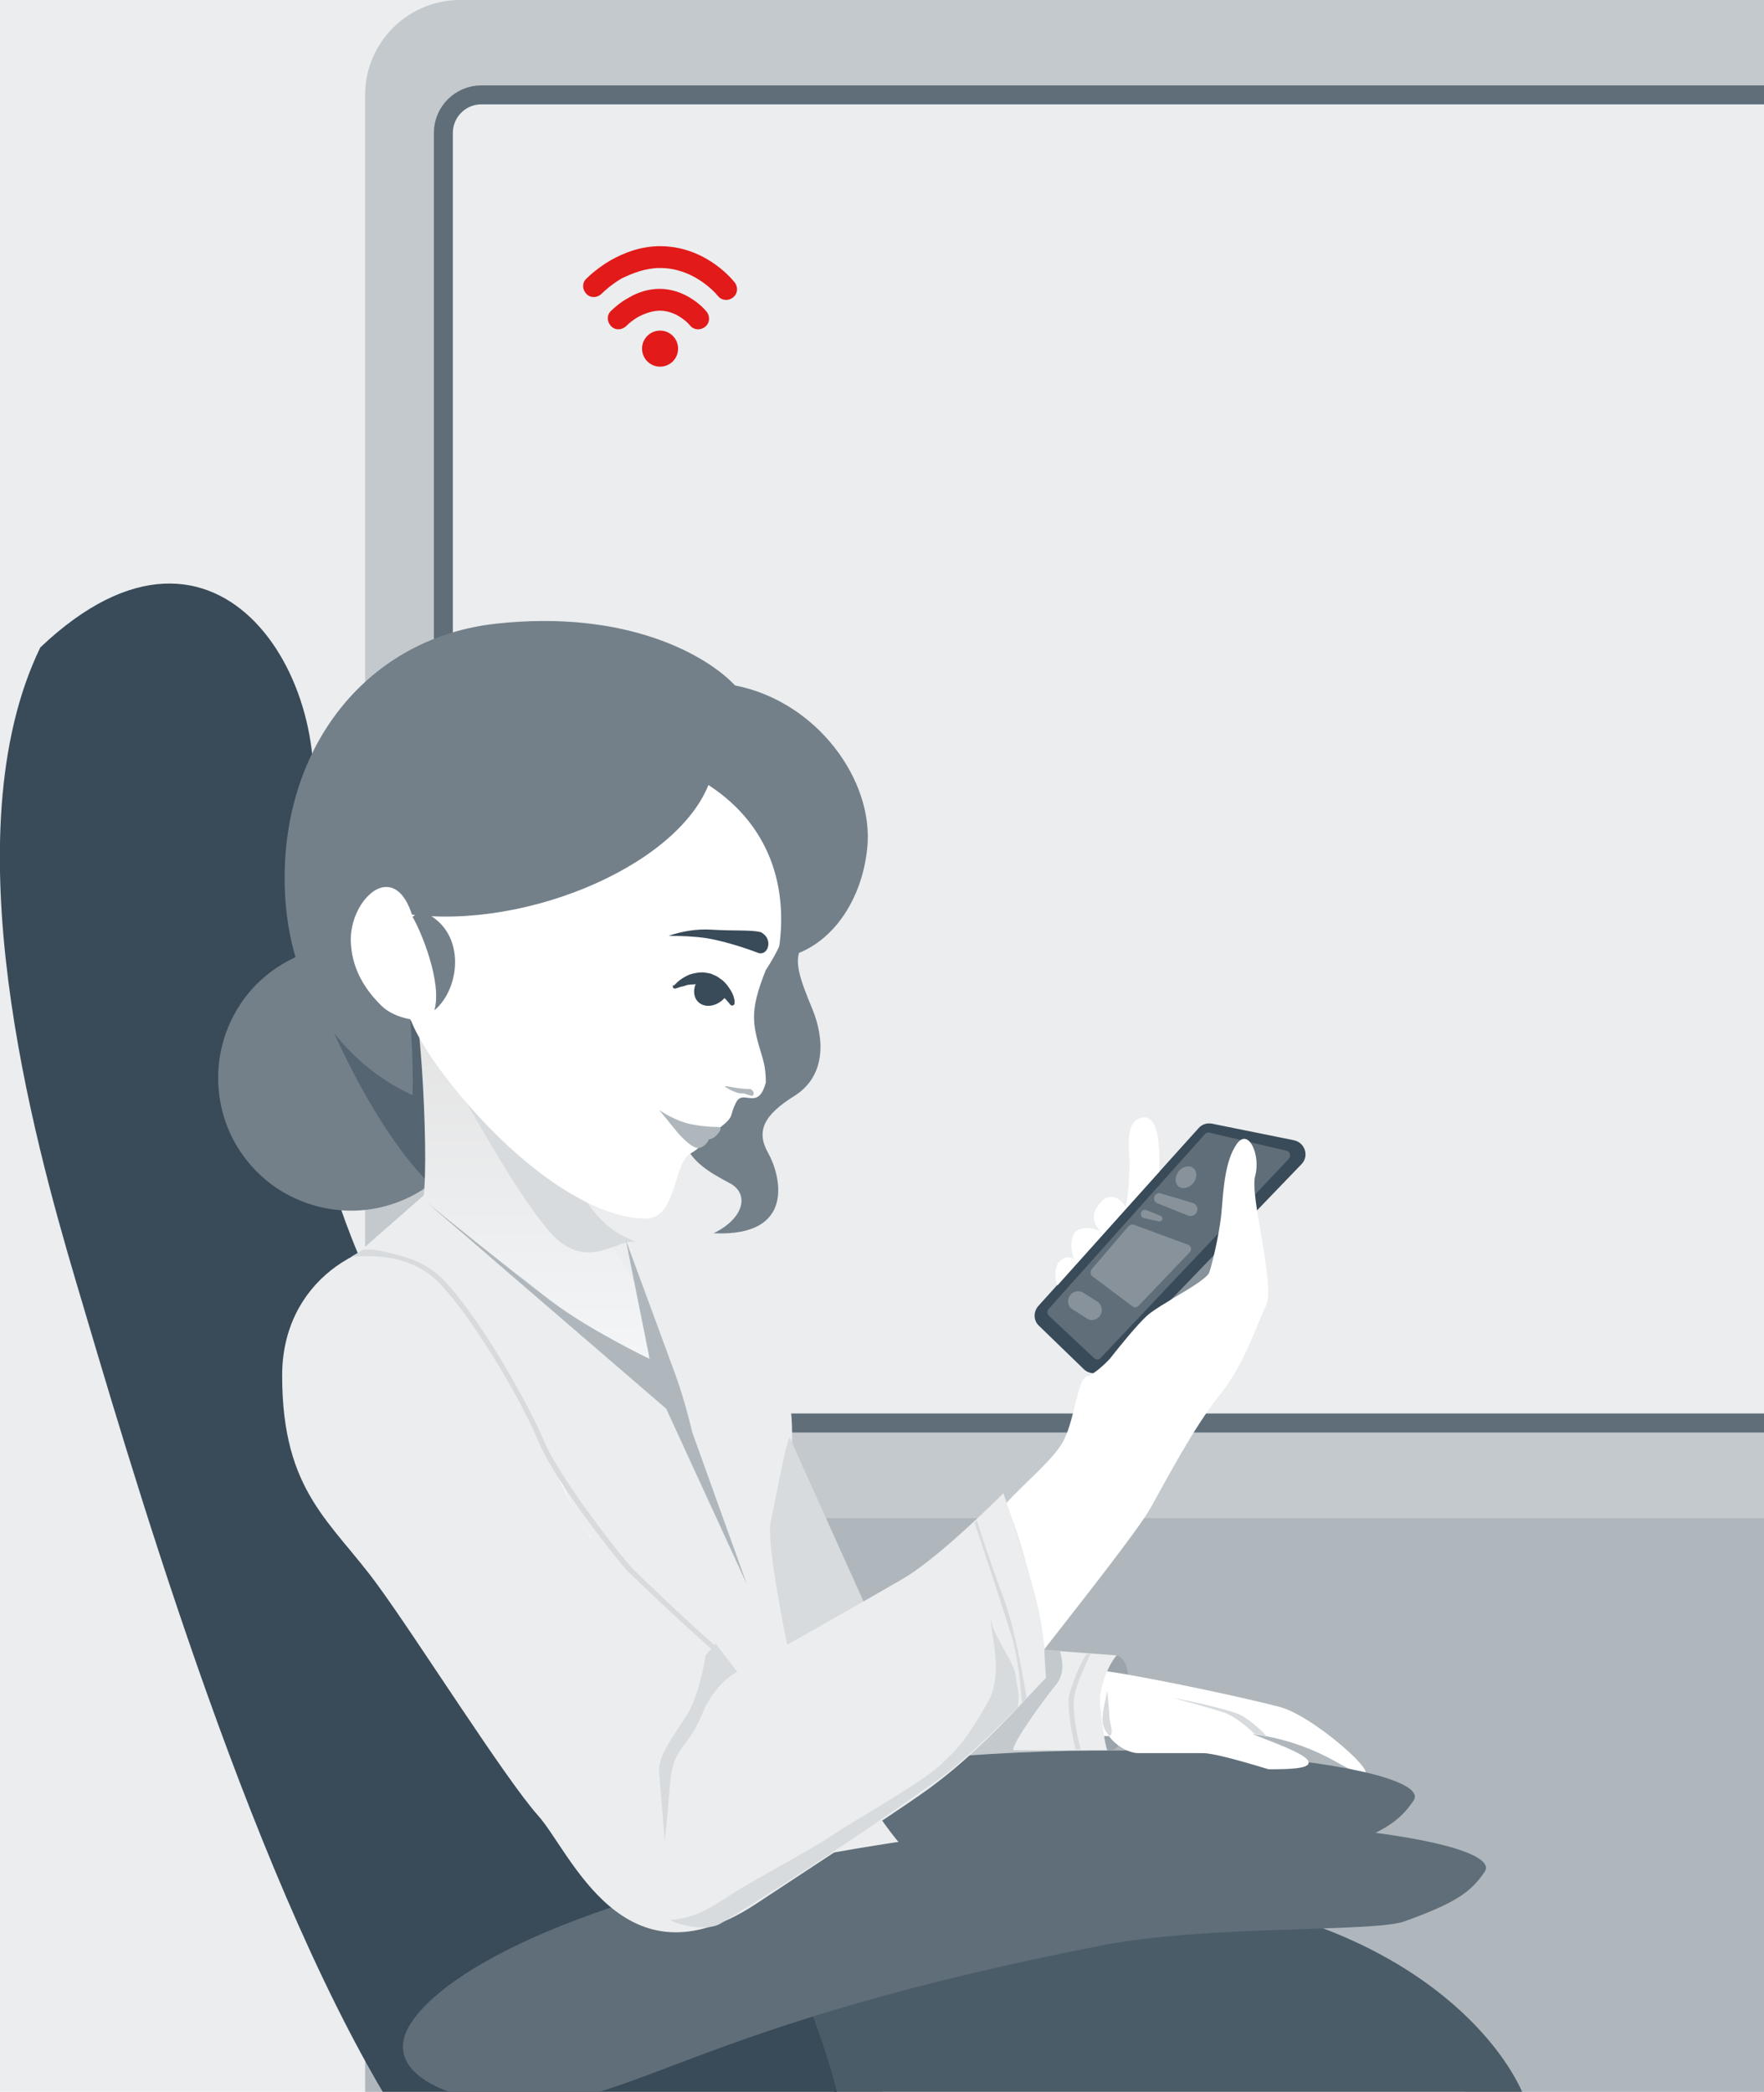 <?xml version="1.0" encoding="utf-8"?>
<!-- Generator: Adobe Illustrator 24.3.0, SVG Export Plug-In . SVG Version: 6.00 Build 0)  -->
<svg version="1.1" id="Слой_1" xmlns="http://www.w3.org/2000/svg" xmlns:xlink="http://www.w3.org/1999/xlink" x="0px" y="0px"
	 viewBox="0 0 372 441" style="enable-background:new 0 0 372 441;" xml:space="preserve">
<style type="text/css">
	.st0{fill:#EBEDEE;}
	.st1{clip-path:url(#SVGID_2_);fill:#C3C9CD;}
	.st2{clip-path:url(#SVGID_2_);fill:#AFB7BC;}
	.st3{clip-path:url(#SVGID_2_);fill:#EBEDEE;stroke:#5F6E79;stroke-width:4;}
	.st4{clip-path:url(#SVGID_2_);fill:#E21A1A;}
	.st5{clip-path:url(#SVGID_2_);fill-rule:evenodd;clip-rule:evenodd;fill:#E21A1A;}
	.st6{clip-path:url(#SVGID_2_);fill:#9BA4AB;}
	.st7{clip-path:url(#SVGID_2_);fill:#FFFFFF;}
	.st8{clip-path:url(#SVGID_2_);fill:#EBEDEE;}
	.st9{clip-path:url(#SVGID_2_);}
	.st10{fill:#5F6E79;}
	.st11{fill:#4B5C69;}
	.st12{fill:#394A58;}
	.st13{clip-path:url(#SVGID_2_);fill:#394A58;}
	.st14{clip-path:url(#SVGID_2_);fill-rule:evenodd;clip-rule:evenodd;fill:#D7DBDE;}
	.st15{clip-path:url(#SVGID_2_);fill:#D7DBDE;}
	.st16{clip-path:url(#SVGID_2_);fill:#73808A;}
	.st17{opacity:0.5;clip-path:url(#SVGID_2_);fill:#394A58;enable-background:new    ;}
	.st18{clip-path:url(#SVGID_2_);fill:url(#SVGID_3_);}
	.st19{fill:#73808A;}
	.st20{clip-path:url(#SVGID_2_);fill:#87929B;}
	.st21{clip-path:url(#SVGID_2_);fill:#5F6E79;}
</style>
<g>
	<defs>
		<rect id="SVGID_1_" y="0" width="372" height="441"/>
	</defs>
	<clipPath id="SVGID_2_">
		<use xlink:href="#SVGID_1_"  style="overflow:visible;"/>
	</clipPath>
	<rect y="0" class="st0" width="372" height="441"/>
	<path class="st1" d="M97,0h533c11,0,20,9,20,20v280c0,11-9,20-20,20H97c-11,0-20-9-20-20V20C77,9,86,0,97,0z"/>
	<rect x="77" y="320" class="st2" width="313" height="170"/>
	<path class="st3" d="M101.5,20h505c4.4,0,8,3.6,8,8v264c0,4.4-3.6,8-8,8h-505c-4.4,0-8-3.6-8-8V28C93.5,23.6,97.1,20,101.5,20z"/>
	<circle class="st4" cx="139.2" cy="73.5" r="3.8"/>
	<path class="st5" d="M139.2,65.5c3,0,5.5,2.1,6.3,3.1c0.8,1,2.2,1.1,3.2,0.3c1-0.8,1.1-2.2,0.3-3.2c-1.3-1.6-5-4.8-9.9-4.8
		c-2.5,0-4.7,0.8-6.4,1.8c-1.7,0.9-3.1,2.1-3.9,2.9c-0.9,0.9-0.8,2.3,0.1,3.2c0.9,0.9,2.3,0.8,3.2-0.1c0.5-0.5,1.4-1.3,2.7-2
		C136.2,66,137.7,65.5,139.2,65.5z"/>
	<path class="st5" d="M139.2,56.5c6.8,0,11.3,4.8,12.2,5.9c0.8,1,2.2,1.1,3.2,0.3c1-0.8,1.1-2.2,0.3-3.2c-1.2-1.5-6.8-7.6-15.7-7.6
		c-4.1,0-7.6,1.4-10.3,2.9c-2.6,1.5-4.5,3.2-5.3,4c-0.9,0.9-0.8,2.3,0.1,3.2c0.9,0.9,2.3,0.8,3.2-0.1c0.5-0.5,2-1.9,4.2-3.2
		C133.4,57.6,136.1,56.5,139.2,56.5z"/>
	<path class="st1" d="M234,362.5l-5-6.5c-0.8-0.5-3.5-1.5-7.5-1.5s-22.3,3-31,4.5l7,12.5L234,370V362.5z"/>
	<path class="st6" d="M238,354c-0.2-3-1-4.5-2.5-5c-3.2,0-4,4.7-4.5,7c-0.7,4.3-1,13,3,13S238.3,359,238,354z"/>
	<path class="st7" d="M281.7,371.4c-16.4-9.2-31.1-5.4-31.1-5.4h-67l-1.6-20l32.7,6.2h17.1c3.1,0,27.6,4.9,38.2,7.7
		C278.5,362.2,298,380.7,281.7,371.4z"/>
	<path class="st8" d="M232,359.5c-0.4-4,2.2-9.2,3.5-10.5l-20-1.5l-11.5,6l-1.5,15.5h31C233,367.7,232.4,363.5,232,359.5z"/>
	<g class="st9">
		<path class="st10" d="M217.6,395.1c-85,16.5-99,33.5-122,33.5c-14,0-31-6-24-17s36-28,101-38s130.5-1.5,125.5,6
			c-3,4.5-6.5,6.7-17,10.5C274.5,392.4,239.8,390.8,217.6,395.1z"/>
	</g>
	<g class="st9">
		<path class="st0" d="M102,260c0,0-4.5,38.5,33.5,133c22,70,134.7,60.9,178,46.5c-9.1-18.5-28-37-97.5-33.5
			c-40-10-50.5-71.5-50.5-85.5c4.5-33.5,0-35-24.5-53.5S102,260,102,260z"/>
	</g>
	<g class="st9">
		<path class="st11" d="M175.9,441H321c-9.6-21.1-53.2-60.1-152-33.8C169,419.3,169,432.4,175.9,441z"/>
	</g>
	<g class="st9">
		<path class="st12" d="M16,270.1c-8.9-30.1-26.6-94.2-7.5-133.6c38.3-36.4,63.9,9.2,56.3,39.4c-5.9,23.5-1.7,67.5,17.1,101.7
			C96.9,305,163.4,385.4,177,443H81.9C51.6,392.8,26.8,306.4,16,270.1z"/>
	</g>
	<path class="st13" d="M77.7,158.7c-7.1,2.1-12.5,5.3-14.5,23.7l-1.3,21.5c-0.4,6.4,1.9,27.2,9.8,27.7c8.6-4.5,11.7-11.1,10.7-19.9
		c-1-8.6-1.3-19.6,2-32.4C86.5,171.4,85,162.2,77.7,158.7z"/>
	<g class="st9">
		<path class="st10" d="M232.6,410.1c-85,16.5-99,33.5-122,33.5c-14,0-31-6-24-17s36-28,101-38s130.5-1.5,125.5,6
			c-3,4.5-6.5,6.7-17,10.5C289.5,407.4,254.8,405.8,232.6,410.1z"/>
	</g>
	<path class="st14" d="M227.1,352.7c0.7-1.7,1.5-3.1,2-4h0.9c-0.5,0.8-1.3,2.8-2,4.4c-0.7,1.6-1.3,3.4-1.5,4.9
		c-0.2,1.5,0,3.6,0.3,5.7c0.3,2,0.8,4,1.1,5.1h-1.1c-0.3-1.2-0.6-2.9-1-5c-0.3-2.1-0.6-4.3-0.4-6
		C225.7,356.3,226.4,354.4,227.1,352.7z"/>
	<path class="st1" d="M222.6,355.3c1.4-1.7,1.9-3.9,0.9-7.3l-8-0.5l-11.1,6.4L203,369h10.7C213.3,367.7,220.1,358.3,222.6,355.3z"/>
	<path class="st15" d="M182.5,338.5l-16-35.5c-1,2.2-3.2,14.4-4,18s2.3,20.2,4,28L182.5,338.5z"/>
	<path class="st7" d="M275.9,371.3c0.8,1.7-4.6,1.7-8.4,1.7c-3.6-1.1-11.3-3.4-13.8-3.4H240c-3.1,0-9.2-4.3-6.1-8.5
		c3.1-4.3,14.5-0.9,16.8,0.9c2.3,1.7,9.2,1.7,13,3.4C267.5,367,275.2,369.6,275.9,371.3z"/>
	<path class="st15" d="M264.5,365.5l2.5,0.5c-0.8-1.2-3.9-3.7-5.5-4.5s-9.7-2.8-14-3.5c2.5,0.7,8.1,2.2,10.5,3
		S263.3,364.3,264.5,365.5z"/>
	<path class="st15" d="M232.5,362.5c0,1.6,0.8,2.8,1.5,3.5c1-0.5,0-3,0-3.5c0-0.4-0.3-4.2-0.5-6
		C233.3,357.7,232.5,360.5,232.5,362.5z"/>
	<path class="st16" d="M46,227.2c0,5.5,1.6,11,4.7,15.6c3.1,4.6,7.4,8.2,12.6,10.3c5.1,2.1,10.7,2.7,16.2,1.6
		c5.4-1.1,10.4-3.7,14.3-7.7c3.9-3.9,6.6-8.9,7.7-14.3c1.1-5.4,0.5-11.1-1.6-16.2c-2.1-5.1-5.7-9.5-10.3-12.6
		c-4.6-3.1-10-4.7-15.6-4.7c-7.4,0-14.5,3-19.8,8.2C49,212.6,46,219.8,46,227.2z"/>
	<path class="st17" d="M102,227.2c0,4.4-1,8.7-3,12.6c-2,3.9-4.8,7.3-8.3,9.9c-14.3-14.4-24.2-41.3-24.2-41.3l6.9-9.1h0.6
		c3.7,0,7.3,0.7,10.7,2.1c3.4,1.4,6.5,3.5,9.1,6.1c2.6,2.6,4.7,5.7,6.1,9.1C101.2,219.9,102,223.5,102,227.2z"/>
	
		<linearGradient id="SVGID_3_" gradientUnits="userSpaceOnUse" x1="105.685" y1="234.85" x2="105.685" y2="98.568" gradientTransform="matrix(1 0 0 -1 0 442.001)">
		<stop  offset="0" style="stop-color:#E1E1E1"/>
		<stop  offset="0.693" style="stop-color:#F7F9FB"/>
	</linearGradient>
	<path class="st18" d="M87.2,207.2c0,0,1.4,10.6,2,21.7c0.6,11.1,0.7,22.1-0.2,25.2c-0.9,3.1-7.1,10.7-15,13.6
		c11,22.1,44.4,75.8,44.4,75.8l19.1-59.9l-2.5-11c0,0-4.1-7.9-6.4-10.2c-2.3-2.3-2.8-4.8-2.8-8.2c0-3.4,3.4-46.9,3.4-46.9
		L87.2,207.2z"/>
	<path class="st15" d="M118.1,261.8c-6.8-5.3-22.2-33.4-29.1-46.8c10.8,11.8,30.2,31.5,34.7,38.3c4.5,6.8,8.8,7.6,10.3,8.5
		C130.4,261.2,124.8,267.1,118.1,261.8z"/>
	<g class="st9">
		<path class="st19" d="M169.3,199.3c-2.2,2.9-0.6,7.1,2,13.4c2.6,6.3,2.9,14.1-3.7,18.3c-6.6,4.1-8.2,7.5-5.6,12.1
			c2.6,4.6,6,17.7-11.5,16.9c6.5-3.2,7.5-8.3,3.5-10.5c-4-2.2-11.8-5.8-9.5-13.8V189H167L169.3,199.3z"/>
	</g>
	<path class="st7" d="M161.5,204.5c-3.6,9-2.8,11.5-0.7,18.5c0.4,1.4,0.7,2.8,0.7,5.2c-1.6,6.1-4.7,1.4-6.2,4.1
		c-1.8,3.4,0.1,2.8-4.5,6.2c-3,2.2-2.4,3.1-5.2,4.7c-3.7,2.1-2.8,13.7-9.4,13.7c-10.4,0-24-9.2-35.5-21.8
		c-11.5-12.6-14-19.9-14-19.9c-5.1-3.4-8.9-8.4-10.8-14.2c-3-9.5-5.4-35.6,14-49.4c19.4-13.7,47.7-9,60.7-0.8
		C163.7,159.1,175.9,182.8,161.5,204.5z"/>
	<path class="st2" d="M139,234l4,4.9c0,0,3,3.5,4.5,3.1c1.5-0.4,2-1.8,2-1.8s1,0,2-1.3c1-1.3,0-1.3,0-1.3s-4,0-7-0.9
		C141.5,235.8,139,234,139,234z"/>
	<path class="st2" d="M158.7,231c0.5-0.3,0.2-1.2-0.5-1.4c-2.9,0-5.5-0.9-5.3-0.5c0.4,0.3,2.5,1.6,3.8,1.4
		C157.3,230.6,158.3,231.1,158.7,231z"/>
	<path class="st13" d="M147.4,206.3c-1.5,1.9-1.3,4.3,0.3,5.3c1.6,1,4.1,0.3,5.5-1.7c1.4-1.9-0.5-1.7-2.1-2.7
		S147.7,205.9,147.4,206.3z"/>
	<path class="st13" d="M141,197.3c2.9-1,6-1.5,9.1-1.3c4.9,0.3,8,0,10.3,0.5c2.8,1.4,1.6,5.1-0.5,4.4c0,0-5.6-2.2-10.8-3.1
		C146.4,197.4,143.7,197.3,141,197.3z"/>
	<path class="st13" d="M142.1,207.8c0,0,0.2-0.2,0.5-0.5c0.4-0.4,0.9-0.8,1.4-1.1c0.3-0.2,0.7-0.4,1.1-0.6c0.4-0.2,0.9-0.3,1.3-0.4
		c0.5-0.1,1-0.2,1.6-0.2c0.5,0,1.1,0.1,1.6,0.2c0.3,0.1,0.5,0.1,0.8,0.3c0.3,0.1,0.5,0.2,0.7,0.3c0.5,0.3,0.9,0.6,1.3,0.9
		c0.7,0.6,1.2,1.3,1.7,2.1c0.3,0.5,0.6,1.1,0.7,1.7c0.1,0.2,0.1,0.4,0.1,0.7v0.1c0,0.1,0,0.2,0,0.3s-0.1,0.2-0.1,0.2
		c-0.1,0.1-0.2,0.2-0.4,0.2c-0.1,0-0.3-0.1-0.4-0.2c0,0-0.2-0.2-0.4-0.5c-0.3-0.3-0.6-0.7-1.1-1.2c-0.2-0.2-0.5-0.5-0.8-0.7
		c-0.3-0.2-0.6-0.4-0.9-0.7c-0.3-0.2-0.6-0.4-1-0.6c-0.3-0.2-0.7-0.3-1.1-0.4c-0.4-0.1-0.7-0.2-1.1-0.2c-0.4,0-0.7,0-1.1,0
		c-0.4,0.1-0.7,0-1.1,0.1c-0.3,0-0.6,0.1-0.9,0.2c-0.3,0.1-0.6,0.2-0.8,0.2l-0.6,0.2c-0.4,0.1-0.6,0.2-0.6,0.2c-0.1,0-0.2,0-0.3,0
		c-0.1,0-0.2-0.1-0.2-0.1c-0.1-0.1-0.1-0.1-0.1-0.2s0-0.1,0-0.2c0-0.1,0-0.1,0-0.2S142.1,207.8,142.1,207.8L142.1,207.8z"/>
	<path class="st8" d="M204.6,223.8c0.2-0.5,0.5-1,1-1.3c3-1.6,18.7,0.7,23.8,6c0.1,0.1,0.2,0.5,0.1,0.9c-1,0.3-2.8,0.5-6.1-0.4
		C218,227.6,208.7,225.9,204.6,223.8z"/>
	<path class="st16" d="M60.1,181.8c1.3-26.5,18.5-47.4,44.4-50.3c28-3.1,44.8,6.9,50.5,13c17.3,3.4,29.3,20,27.9,34.2
		c-1.2,12.1-8.6,22.1-19,23.4c2.6-13.2-0.5-27.5-14.5-36.6c-7.2,17.8-40.8,31.3-65.3,26.9c0,0,3.4,23.2,2.9,38.5
		C71.2,223.6,58.9,206.8,60.1,181.8z"/>
	<path class="st7" d="M88,200c-0.3-7.9-3-13.1-6.6-13c-3.6,0-7.8,5.7-7.4,12c0.4,6.4,4,10.6,6.4,13c2.4,2.4,6.6,3.1,7,2.9
		C87.9,214.8,88,200,88,200z"/>
	<path class="st16" d="M87,193.3c1.8,3,6.3,13.9,4.6,19.7c5.7-4.7,6.9-17.4-3-21L87,193.3z"/>
	<path class="st20" d="M246.5,272l9.5-7.5l0.5,4l-10.5,6L246.5,272z"/>
	<path class="st13" d="M228.6,288.7l-9.5-9.2c-1.2-1.1-1.2-3-0.1-4.2l33.8-37.5c0.7-0.8,1.8-1.1,2.8-0.9l17.3,3.5
		c2.3,0.5,3.2,3.3,1.6,5l-41.6,43.2C231.7,289.8,229.8,289.8,228.6,288.7z"/>
	<path class="st21" d="M230.7,286.3l-9.5-8.9c-0.4-0.4-0.4-1-0.1-1.4l33-36.9c0.2-0.3,0.6-0.4,1-0.3l16.2,3.8c0.8,0.2,1,1.1,0.5,1.7
		l-39.7,42C231.8,286.7,231.1,286.7,230.7,286.3z"/>
	<path class="st20" d="M244.2,251.6c0.2-0.1,0.4-0.1,0.6,0l6.7,2c1.4,0.4,1.3,2.3,0,2.7c-0.3,0.1-0.6,0.1-0.9,0l-6.5-2.6
		C243.1,253.3,243.1,251.9,244.2,251.6z"/>
	<path class="st20" d="M226.5,272.4c0.6-0.3,1.4-0.2,1.9,0.1l3,1.9c1.5,1,1.2,3.3-0.6,3.8c-0.6,0.2-1.2,0.1-1.7-0.3l-3-1.9
		C224.8,275.2,225,273.1,226.5,272.4z"/>
	<path class="st20" d="M241.2,255.1c0.2-0.1,0.4,0,0.5,0l3,1.2c0.7,0.3,0.5,1.2-0.2,1.2c0,0-0.1,0-0.1,0l-3.2-0.7
		C240.4,256.6,240.4,255.3,241.2,255.1z"/>
	<path class="st20" d="M238,258.5c0.3-0.3,0.7-0.4,1.1-0.3l11.4,4.2c0.7,0.2,0.9,1.1,0.4,1.6l-10.8,11.3c-0.4,0.4-0.9,0.4-1.3,0.1
		l-8.4-6.3c-0.5-0.3-0.5-1-0.2-1.5L238,258.5z"/>
	<path class="st20" d="M251.7,246.3c0.8,0.7,0.8,2.1-0.1,3.2c-0.9,1-2.3,1.3-3.1,0.6c-0.8-0.7-0.8-2.1,0.1-3.2
		C249.5,245.8,250.9,245.6,251.7,246.3z"/>
	<path class="st7" d="M242.7,317.8c-2.5,4.6-16.5,22.2-22.7,30.2c-0.9-10.3-5.3-25.1-7.9-31c4.4-4.8,10.4-9.6,12.3-13.5
		c2.4-4.9,2.8-12.7,4.8-13.3c1.6-0.5,3.9-2.7,4.9-3.8c1.8-2.3,5.9-7.4,8-9.2c2.7-2.3,11.4-6.6,12.8-8.7c0.4-0.6,2.3-8.3,2.7-13
		c0.4-4.7,0.7-10.7,3.2-14.3c2.5-3.6,5.1,2.4,3.9,6.7c-1.2,4.2,4.3,23.2,2.3,27.3c-2,4.1-4.6,12.6-10,19.2
		C251.7,301,245.9,312.1,242.7,317.8z"/>
	<path class="st7" d="M223,266.5c-0.5,1-0.7,3,0,4.5l21.5-24c0.1-4.5,0-11.9-3.5-11.4c-4.3,0.6-2.6,7.8-2.8,10.9
		c-0.2,2.5-0.1,4.8-0.8,8c-0.8-1.4-3.1-3.6-5.4-0.9c-2.3,2.7-1.2,4.4,0,6c-1.6-0.9-4.6-1.1-5.5,0.5c-0.9,1.5-0.6,3.8,0,5.4
		C225.1,264.5,223.5,265.5,223,266.5z"/>
	<path class="st8" d="M70,269l20.5-18c2,7.6,13.8,15.2,19.5,18l32,28l18,68l-10,24l-11.5-45.5l-17-24c-7-16.8-23-51.4-31-55
		S73.5,266,70,269z"/>
	<path class="st2" d="M132,261.5l5,25c0,0-12.5-6-20.5-12s-26.5-21-26.5-21l50.5,43.5l17,37L146,302c0,0-1.5-6.5-3.5-12
		S132,261.5,132,261.5z"/>
	<path class="st8" d="M113.5,382.8c-6.9-7.7-25.5-37.2-33.7-48.4C70,320.8,59.5,314.8,59.5,290c0-19.7,16.8-29.9,31.4-28.3
		c14.6,1.6,21.2,30.3,25.3,45.3c3.3,11.9,15.8,28.3,21.6,35c2.8-0.2,9.1-0.1,11.3,2.2c2.3,2.3,4.9,6.8,5.9,8.8
		c9.1-5.2,29-16.4,35.3-20.1c6.3-3.6,16.8-13.6,21.3-18.1c2.3,6.7,7,21,8,27.6c1,6.5,0.4,4.4,1,11.3c-5.2,5.4-13.5,14.9-23,22.1
		c-3.3,2.6-10.8,7.6-38.5,25.8C131.4,419.6,120.4,390.5,113.5,382.8z"/>
	<path class="st14" d="M83.7,265.5c-3.3-0.8-7.9-0.8-9.7-0.5l2.5-1.5c1.9-0.3,4,0.2,7.4,1.1c3.4,0.8,7.1,2.5,10,5.6
		c3.5,3.8,7.8,9.9,11.6,16.2c3.8,6.3,7.2,12.7,9,16.9c1.7,4.2,5.9,10.5,10,16.1c4.1,5.6,7.9,10.3,8.9,11.3
		c1.6,1.6,12.1,11.7,17.6,16.4l-1,0.5c-5.5-4.7-15.7-14.5-17.4-16.1c-1-1-4.9-5.8-9-11.4c-4.1-5.6-8.3-12-10.1-16.3
		c-1.7-4.2-5.1-10.6-8.9-16.8c-3.8-6.2-8-12.3-11.5-16C90.4,267.9,86.9,266.3,83.7,265.5z"/>
	<path class="st15" d="M213.5,345.5c-1.2-4-5.8-18-8-24.5l0.5-0.5c0.8,2.7,3.1,9.6,5.5,16s4.3,17,5,21.5l-1,1
		C215.3,356.2,214.7,349.5,213.5,345.5z"/>
	<path class="st15" d="M148,361.5c2.2-5.6,6.3-8.6,7.5-9l-4.6-6l-2.1,2.5c-0.4,2.7-1.7,9.1-4.1,12.8c-3,4.7-6,8.5-5.7,11.9l1.2,14.4
		c0.1-1.4,0.6-5.7,1.1-12C141.8,368.3,145.2,368.5,148,361.5z"/>
	<path class="st15" d="M156.3,398.1c-4.9,2.9-8.2,6.1-15,6.7c2.8,1.4,8.2,2.3,10.7,0.7c18.2-11.1,33.7-21.7,46.4-30.7
		c3.3-2.4,10-8.4,16.2-14.9c0.5-3.1-0.1-3.7-0.4-6.6c-0.2-2.9-5-8.5-5.3-12.3c-0.2,2.6,2.9,11.6-0.5,17.7
		c-4.3,7.6-6.2,9.8-10.3,13.6C194,376,179.9,384,176,386.6C172.1,389.3,162.4,394.5,156.3,398.1z"/>
</g>
</svg>
